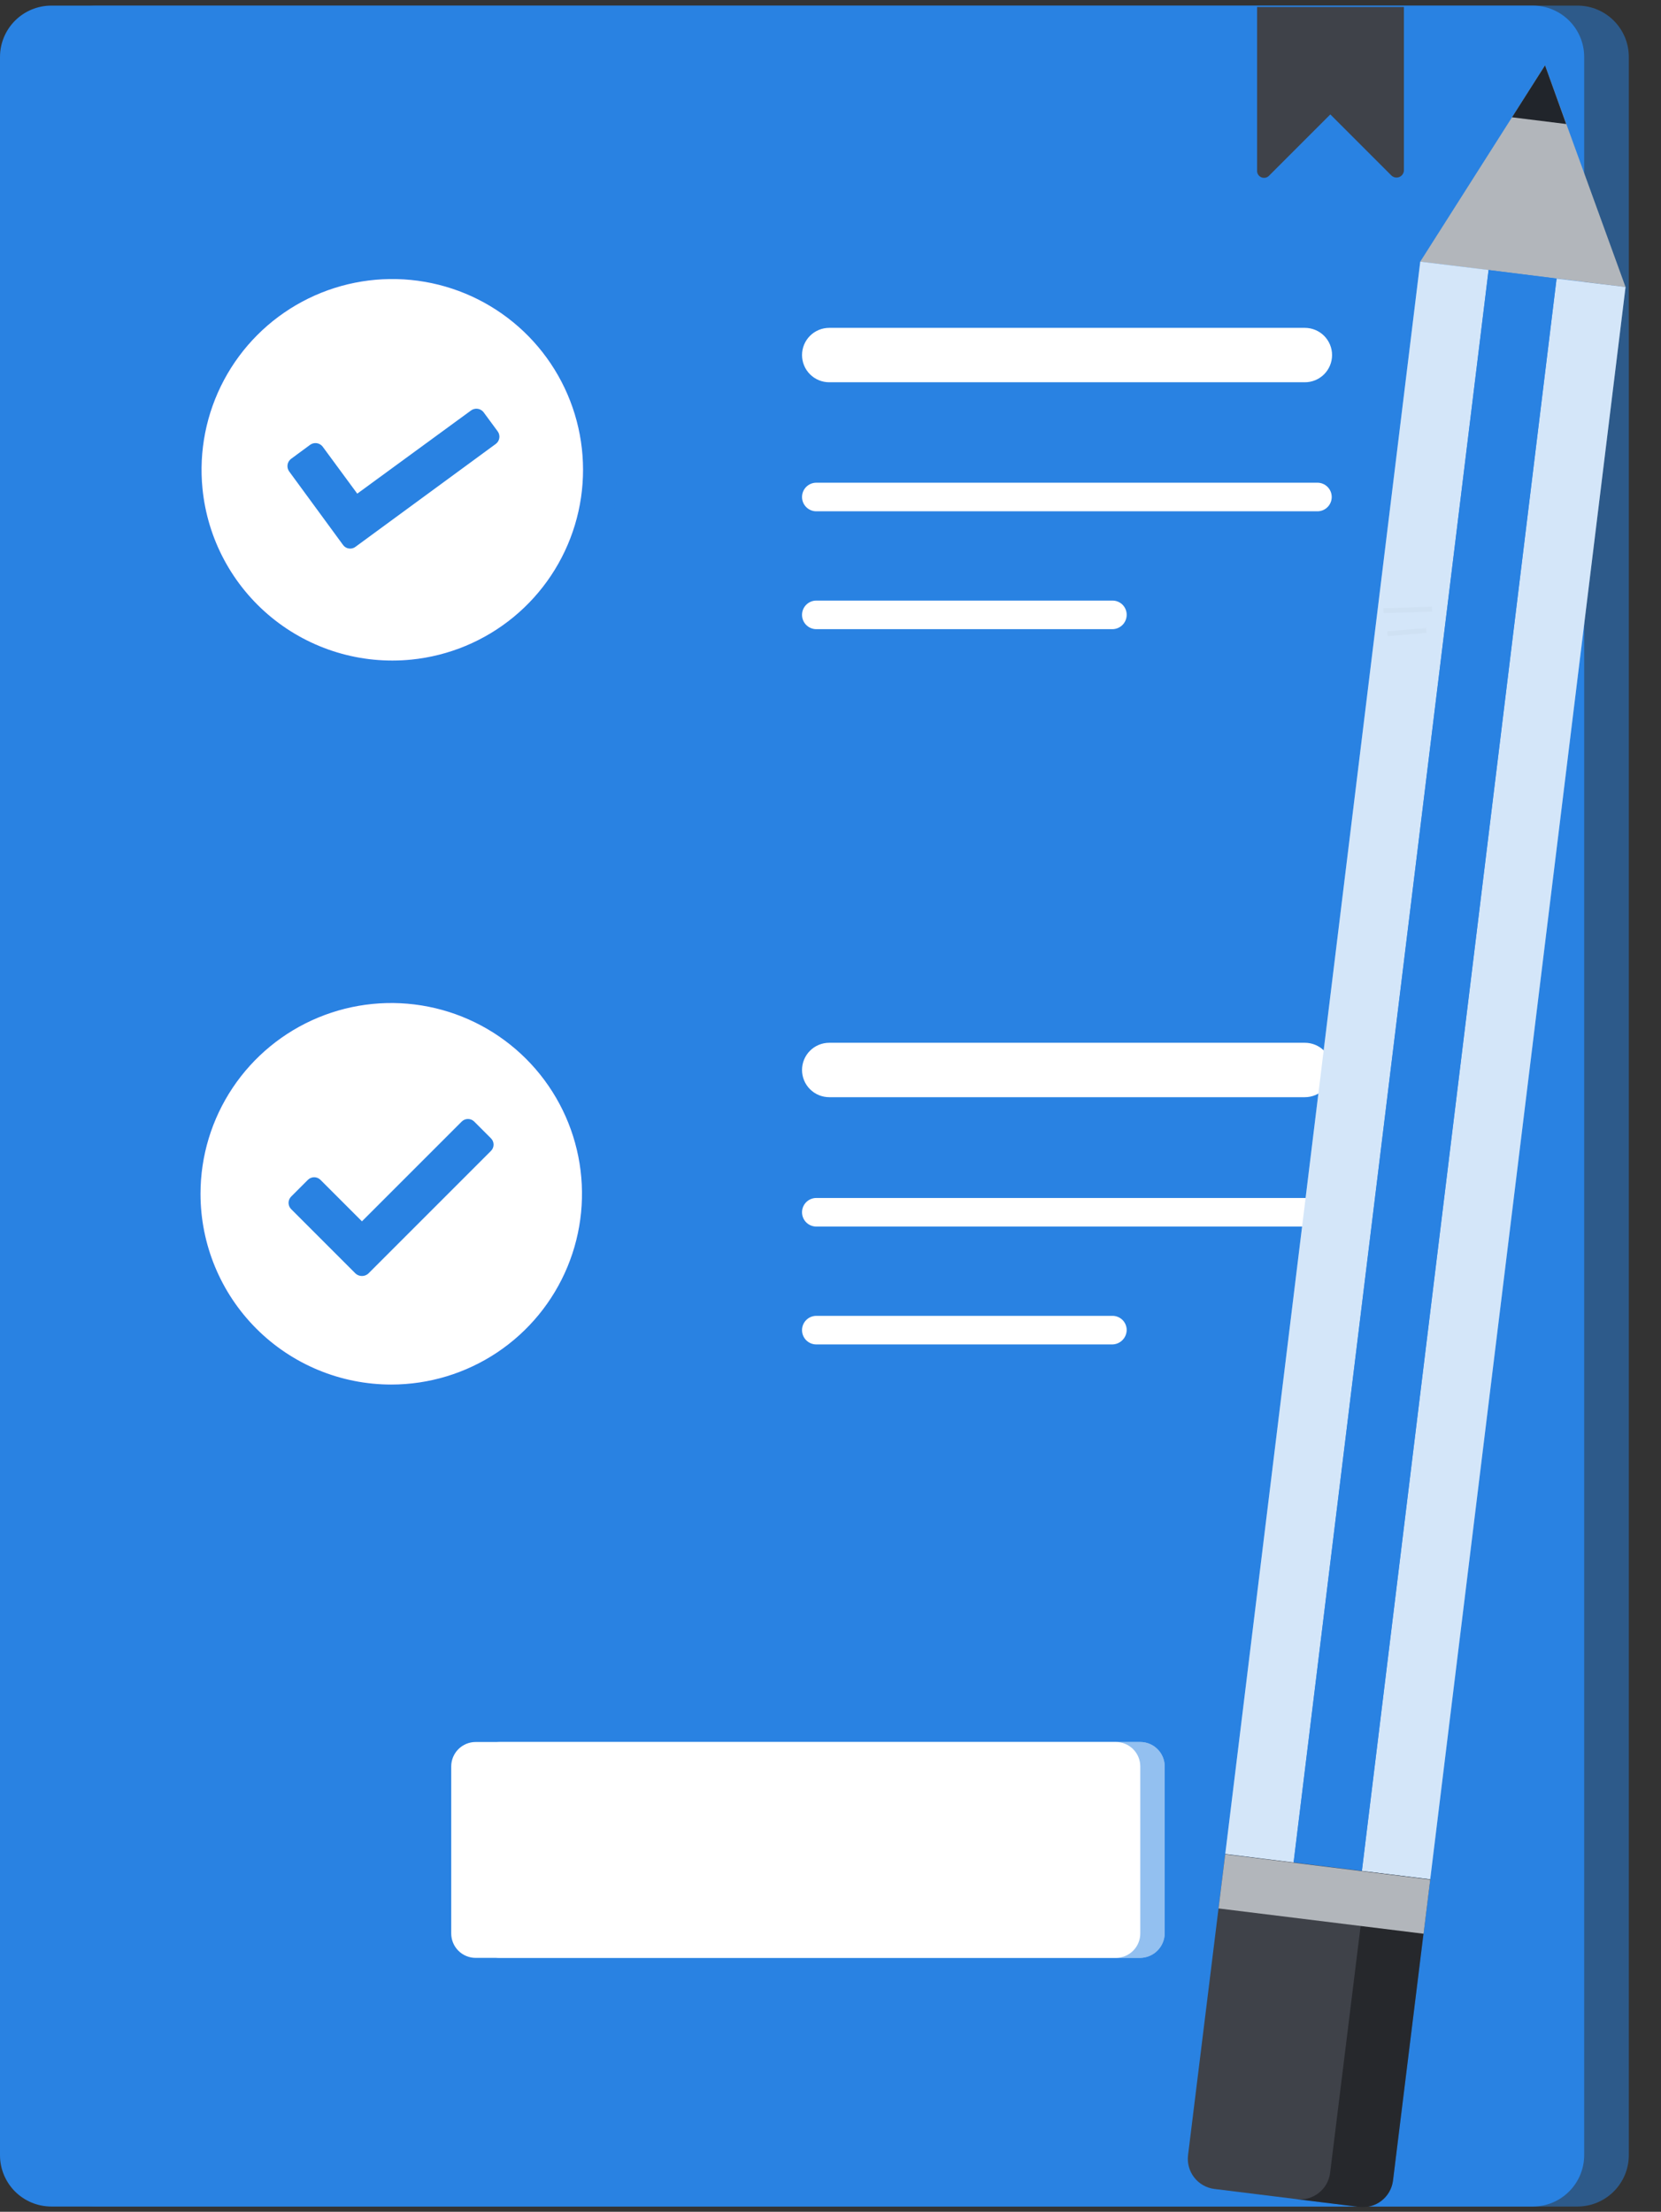 <svg width="178" height="237" viewBox="0 0 178 237" fill="none" xmlns="http://www.w3.org/2000/svg">
<rect x="0" y="0" width="178" height="237" fill="#333333" stroke="none"/>
<path opacity="0.5" d="M169.058 236.439H10.277C8.82 236.435 7.424 235.856 6.394 234.829C5.364 233.797 4.785 232.403 4.783 230.946V6.096C4.785 4.639 5.364 3.243 6.394 2.213C7.424 1.184 8.82 0.604 10.277 0.602H169.058C170.515 0.604 171.909 1.184 172.94 2.213C173.971 3.243 174.551 4.639 174.551 6.096V230.909C174.554 231.634 174.412 232.351 174.14 233.02C173.863 233.689 173.459 234.298 172.951 234.81C172.439 235.326 171.834 235.733 171.165 236.013C170.5 236.293 169.782 236.435 169.058 236.439Z" fill="#2982E2"/>
<path d="M164.275 236.439H5.493C4.037 236.435 2.641 235.856 1.611 234.829C0.581 233.797 0.002 232.403 0 230.946V6.096C0.002 4.639 0.581 3.243 1.611 2.213C2.641 1.184 4.037 0.604 5.493 0.602H164.275C165.731 0.604 167.127 1.184 168.157 2.213C169.187 3.243 169.766 4.639 169.768 6.096V230.909C169.77 231.634 169.63 232.351 169.356 233.02C169.081 233.689 168.677 234.298 168.167 234.81C167.657 235.326 167.051 235.733 166.383 236.013C165.715 236.293 164.999 236.435 164.275 236.439Z" fill="#2982E2"/>
<path d="M139.836 40.961H88.864C88.091 40.961 87.349 40.654 86.803 40.108C86.256 39.561 85.949 38.819 85.949 38.046C85.949 37.273 86.256 36.532 86.803 35.985C87.349 35.439 88.091 35.132 88.864 35.132H139.836C140.608 35.132 141.35 35.439 141.896 35.985C142.443 36.532 142.75 37.273 142.75 38.046C142.75 38.819 142.443 39.561 141.896 40.108C141.35 40.654 140.608 40.961 139.836 40.961Z" fill="white"/>
<path d="M141.181 54.788H87.481C87.075 54.788 86.685 54.627 86.398 54.339C86.111 54.052 85.949 53.662 85.949 53.256C85.949 52.849 86.111 52.46 86.398 52.172C86.685 51.885 87.075 51.724 87.481 51.724H141.181C141.587 51.724 141.977 51.885 142.264 52.172C142.552 52.46 142.713 52.849 142.713 53.256C142.713 53.662 142.552 54.052 142.264 54.339C141.977 54.627 141.587 54.788 141.181 54.788Z" fill="white"/>
<path d="M119.208 67.418H87.481C87.075 67.418 86.685 67.257 86.398 66.97C86.111 66.682 85.949 66.292 85.949 65.886C85.949 65.48 86.111 65.09 86.398 64.803C86.685 64.516 87.075 64.354 87.481 64.354H119.208C119.41 64.352 119.609 64.39 119.796 64.467C119.983 64.543 120.153 64.656 120.296 64.798C120.438 64.941 120.551 65.111 120.627 65.298C120.704 65.484 120.742 65.684 120.74 65.886C120.738 66.292 120.576 66.68 120.289 66.967C120.002 67.254 119.614 67.416 119.208 67.418Z" fill="white"/>
<path d="M139.836 117.568H88.864C88.091 117.568 87.349 117.261 86.803 116.714C86.256 116.168 85.949 115.426 85.949 114.653C85.949 113.88 86.256 113.139 86.803 112.592C87.349 112.045 88.091 111.738 88.864 111.738H139.836C140.608 111.738 141.35 112.045 141.896 112.592C142.443 113.139 142.75 113.88 142.75 114.653C142.75 115.426 142.443 116.168 141.896 116.714C141.35 117.261 140.608 117.568 139.836 117.568Z" fill="white"/>
<path d="M141.181 131.432H87.481C87.075 131.432 86.685 131.271 86.398 130.983C86.111 130.696 85.949 130.306 85.949 129.9C85.949 129.494 86.111 129.104 86.398 128.816C86.685 128.529 87.075 128.368 87.481 128.368H141.181C141.383 128.366 141.583 128.404 141.769 128.481C141.956 128.557 142.126 128.67 142.269 128.812C142.411 128.955 142.524 129.124 142.601 129.311C142.677 129.498 142.715 129.698 142.713 129.9C142.711 130.306 142.549 130.694 142.262 130.981C141.975 131.268 141.587 131.43 141.181 131.432Z" fill="white"/>
<path d="M119.208 144.062H87.481C87.075 144.062 86.685 143.901 86.398 143.614C86.111 143.326 85.949 142.937 85.949 142.53C85.949 142.124 86.111 141.734 86.398 141.447C86.685 141.159 87.075 140.998 87.481 140.998H119.208C119.41 140.996 119.609 141.034 119.796 141.111C119.983 141.187 120.153 141.3 120.296 141.442C120.438 141.585 120.551 141.755 120.627 141.942C120.704 142.128 120.742 142.328 120.74 142.53C120.731 142.934 120.567 143.319 120.281 143.604C119.996 143.89 119.611 144.054 119.208 144.062Z" fill="white"/>
<path d="M45.926 107.441H41.891V107.852C37.253 108.782 33.082 111.29 30.084 114.948C27.087 118.606 25.449 123.19 25.449 127.919C25.449 132.649 27.087 137.232 30.084 140.89C33.082 144.549 37.253 147.056 41.891 147.986V148.397H45.926C51.358 148.397 56.566 146.24 60.407 142.4C64.247 138.559 66.405 133.35 66.405 127.919C66.405 122.488 64.247 117.279 60.407 113.439C56.566 109.598 51.358 107.441 45.926 107.441Z" fill="#2982E2"/>
<path d="M41.928 148.36C45.971 148.36 49.923 147.161 53.285 144.915C56.646 142.669 59.266 139.477 60.813 135.742C62.36 132.007 62.765 127.896 61.976 123.932C61.188 119.966 59.241 116.324 56.382 113.465C53.523 110.606 49.881 108.66 45.916 107.871C41.951 107.082 37.841 107.487 34.106 109.034C30.371 110.581 27.178 113.201 24.932 116.563C22.686 119.925 21.487 123.876 21.487 127.919C21.487 133.34 23.641 138.54 27.474 142.373C31.308 146.207 36.507 148.36 41.928 148.36Z" fill="#4D61FC"/>
<path d="M41.928 148.36C45.971 148.36 49.923 147.161 53.285 144.915C56.646 142.669 59.266 139.477 60.813 135.742C62.36 132.007 62.765 127.896 61.976 123.932C61.188 119.966 59.241 116.324 56.382 113.465C53.523 110.606 49.881 108.66 45.916 107.871C41.951 107.082 37.841 107.487 34.106 109.034C30.371 110.581 27.178 113.201 24.932 116.563C22.686 119.925 21.487 123.876 21.487 127.919C21.487 133.34 23.641 138.54 27.474 142.373C31.308 146.207 36.507 148.36 41.928 148.36Z" fill="white"/>
<path d="M38.116 136.477L31.202 129.563C31.114 129.475 31.044 129.371 30.995 129.255C30.948 129.14 30.923 129.016 30.923 128.891C30.923 128.766 30.948 128.642 30.995 128.527C31.044 128.411 31.114 128.306 31.202 128.218L32.996 126.424C33.084 126.336 33.189 126.266 33.304 126.218C33.42 126.17 33.544 126.145 33.669 126.145C33.794 126.145 33.917 126.17 34.033 126.218C34.148 126.266 34.253 126.336 34.341 126.424L38.788 130.871L49.476 120.184C49.564 120.095 49.668 120.024 49.784 119.976C49.899 119.928 50.023 119.903 50.149 119.903C50.274 119.903 50.397 119.928 50.513 119.976C50.628 120.024 50.733 120.095 50.821 120.184L52.615 121.977C52.703 122.066 52.774 122.171 52.822 122.286C52.87 122.402 52.894 122.525 52.894 122.65C52.894 122.775 52.87 122.899 52.822 123.014C52.774 123.13 52.703 123.235 52.615 123.323L39.461 136.477C39.275 136.639 39.035 136.729 38.788 136.729C38.541 136.729 38.302 136.639 38.116 136.477Z" fill="#2982E2"/>
<path d="M122.159 209.795H53.587C52.893 209.795 52.227 209.52 51.737 209.029C51.246 208.538 50.971 207.873 50.971 207.179V189.279C50.971 188.586 51.246 187.92 51.737 187.43C52.227 186.939 52.893 186.663 53.587 186.663H122.196C122.89 186.663 123.556 186.939 124.046 187.43C124.537 187.92 124.812 188.586 124.812 189.279V207.179C124.801 207.876 124.517 208.541 124.021 209.03C123.525 209.52 122.856 209.794 122.159 209.795Z" fill="white"/>
<path opacity="0.5" d="M122.159 209.795H53.587C52.893 209.795 52.227 209.52 51.737 209.029C51.246 208.538 50.971 207.873 50.971 207.179V189.279C50.971 188.586 51.246 187.92 51.737 187.43C52.227 186.939 52.893 186.663 53.587 186.663H122.196C122.89 186.663 123.556 186.939 124.046 187.43C124.537 187.92 124.812 188.586 124.812 189.279V207.179C124.801 207.876 124.517 208.541 124.021 209.03C123.525 209.52 122.856 209.794 122.159 209.795Z" fill="#2982E2"/>
<path d="M119.581 209.795H50.971C50.278 209.795 49.612 209.52 49.122 209.029C48.631 208.538 48.355 207.873 48.355 207.179V189.279C48.355 188.586 48.631 187.92 49.122 187.43C49.612 186.939 50.278 186.663 50.971 186.663H119.581C120.275 186.663 120.94 186.939 121.431 187.43C121.922 187.92 122.197 188.586 122.197 189.279V207.179C122.197 207.873 121.922 208.538 121.431 209.029C120.94 209.52 120.275 209.795 119.581 209.795Z" fill="white"/>
<path d="M149.103 18.801L142.564 12.261L136.024 18.801C135.92 18.921 135.781 19.004 135.627 19.039C135.473 19.075 135.311 19.06 135.166 18.998C135.02 18.935 134.899 18.828 134.818 18.692C134.737 18.556 134.701 18.398 134.716 18.241V0.752H150.449V18.241C150.447 18.396 150.4 18.547 150.314 18.676C150.227 18.805 150.104 18.906 149.961 18.965C149.818 19.025 149.66 19.041 149.508 19.012C149.355 18.983 149.214 18.91 149.103 18.801Z" fill="#3F4249"/>
<path d="M165.572 7L152.2 28.037L174.2 30.752L165.572 7Z" fill="#B2B6BB"/>
<path d="M138.624 199.596L131.303 198.668L152.202 28.037L159.524 28.931L138.624 199.596Z" fill="white"/>
<path opacity="0.2" d="M138.624 199.596L131.303 198.668L152.202 28.037L159.524 28.931L138.624 199.596Z" fill="#2982E2"/>
<path d="M153.266 201.383L145.944 200.49L166.809 29.858L174.2 30.752L153.266 201.383Z" fill="white"/>
<path opacity="0.2" d="M153.266 201.383L145.944 200.49L166.809 29.858L174.2 30.752L153.266 201.383Z" fill="#2982E2"/>
<path d="M145.945 200.489L138.623 199.596L159.522 28.93L166.809 29.858L145.945 200.489Z" fill="#2982E2"/>
<path d="M162.032 12.569L165.573 7L167.841 13.29L162.032 12.569Z" fill="#21252B"/>
<g opacity="0.15">
<path opacity="0.15" d="M153.449 65.004L148.255 65.176L148.274 65.7L153.464 65.528L153.449 65.004Z" fill="black"/>
</g>
<g opacity="0.15">
<path opacity="0.15" d="M152.829 67.296L148.658 67.643L148.699 68.163L152.873 67.815L152.829 67.296Z" fill="black"/>
</g>
<path d="M145.671 236.479L130.134 234.554C129.282 234.447 128.508 234.007 127.98 233.33C127.452 232.653 127.213 231.797 127.315 230.945L131.302 198.667L153.267 201.383L149.28 233.66C149.228 234.083 149.093 234.489 148.884 234.86C148.675 235.231 148.394 235.554 148.059 235.815C147.724 236.08 147.341 236.273 146.93 236.386C146.521 236.499 146.093 236.53 145.671 236.479Z" fill="#3F4249"/>
<path opacity="0.4" d="M146.529 200.558L142.542 232.835C142.434 233.688 141.995 234.461 141.318 234.987C140.642 235.516 139.784 235.757 138.933 235.654L145.67 236.479C146.521 236.579 147.377 236.338 148.052 235.809C148.727 235.283 149.168 234.509 149.279 233.66L153.266 201.383L146.529 200.558Z" fill="black"/>
<path d="M153.271 201.41L131.299 198.698L130.584 204.497L152.556 207.209L153.271 201.41Z" fill="#B2B6BB"/>
<path d="M52.84 32.515L49.066 31.133L48.916 31.506C44.246 30.791 39.472 31.713 35.405 34.118C31.338 36.522 28.228 40.26 26.604 44.697C24.98 49.133 24.941 53.995 26.495 58.457C28.049 62.919 31.098 66.706 35.127 69.174L34.977 69.548L38.752 70.931C43.831 72.738 49.42 72.468 54.301 70.177C59.182 67.887 62.962 63.762 64.818 58.7C66.675 53.637 66.458 48.047 64.215 43.144C61.972 38.24 57.884 34.421 52.84 32.515Z" fill="#2982E2"/>
<path d="M42.041 70.782C46.083 70.782 50.035 69.583 53.397 67.337C56.758 65.091 59.378 61.898 60.925 58.163C62.472 54.428 62.877 50.318 62.089 46.353C61.3 42.388 59.353 38.746 56.494 35.887C53.636 33.028 49.993 31.081 46.028 30.293C42.063 29.504 37.953 29.909 34.218 31.456C30.483 33.003 27.291 35.623 25.044 38.985C22.798 42.346 21.6 46.298 21.6 50.341C21.6 55.762 23.753 60.961 27.587 64.795C31.42 68.628 36.619 70.782 42.041 70.782Z" fill="#4D61FC"/>
<path d="M44.07 70.681C48.093 70.279 51.906 68.694 55.028 66.126C58.15 63.557 60.44 60.12 61.609 56.25C62.778 52.38 62.772 48.25 61.594 44.383C60.415 40.515 58.117 37.084 54.988 34.523C51.86 31.963 48.042 30.387 44.019 29.996C39.995 29.605 35.945 30.416 32.382 32.326C28.819 34.236 25.902 37.16 24.001 40.728C22.1 44.295 21.299 48.347 21.701 52.37C21.967 55.041 22.757 57.634 24.025 59.999C25.294 62.365 27.016 64.458 29.093 66.158C31.17 67.859 33.562 69.133 36.132 69.909C38.701 70.685 41.399 70.947 44.07 70.681Z" fill="white"/>
<path d="M36.756 58.387L30.986 50.513C30.841 50.309 30.779 50.056 30.814 49.807C30.85 49.559 30.98 49.334 31.177 49.179L33.236 47.662C33.44 47.515 33.692 47.453 33.941 47.488C34.189 47.523 34.415 47.652 34.57 47.849L38.285 52.897L50.486 43.977C50.69 43.83 50.942 43.768 51.191 43.803C51.44 43.839 51.665 43.97 51.82 44.168L53.337 46.227C53.484 46.43 53.546 46.682 53.51 46.931C53.475 47.179 53.344 47.403 53.146 47.557L38.128 58.57C38.028 58.653 37.912 58.714 37.787 58.75C37.662 58.786 37.531 58.796 37.402 58.778C37.273 58.761 37.149 58.718 37.038 58.65C36.927 58.583 36.831 58.493 36.756 58.387Z" fill="#2982E2"/>
</svg>